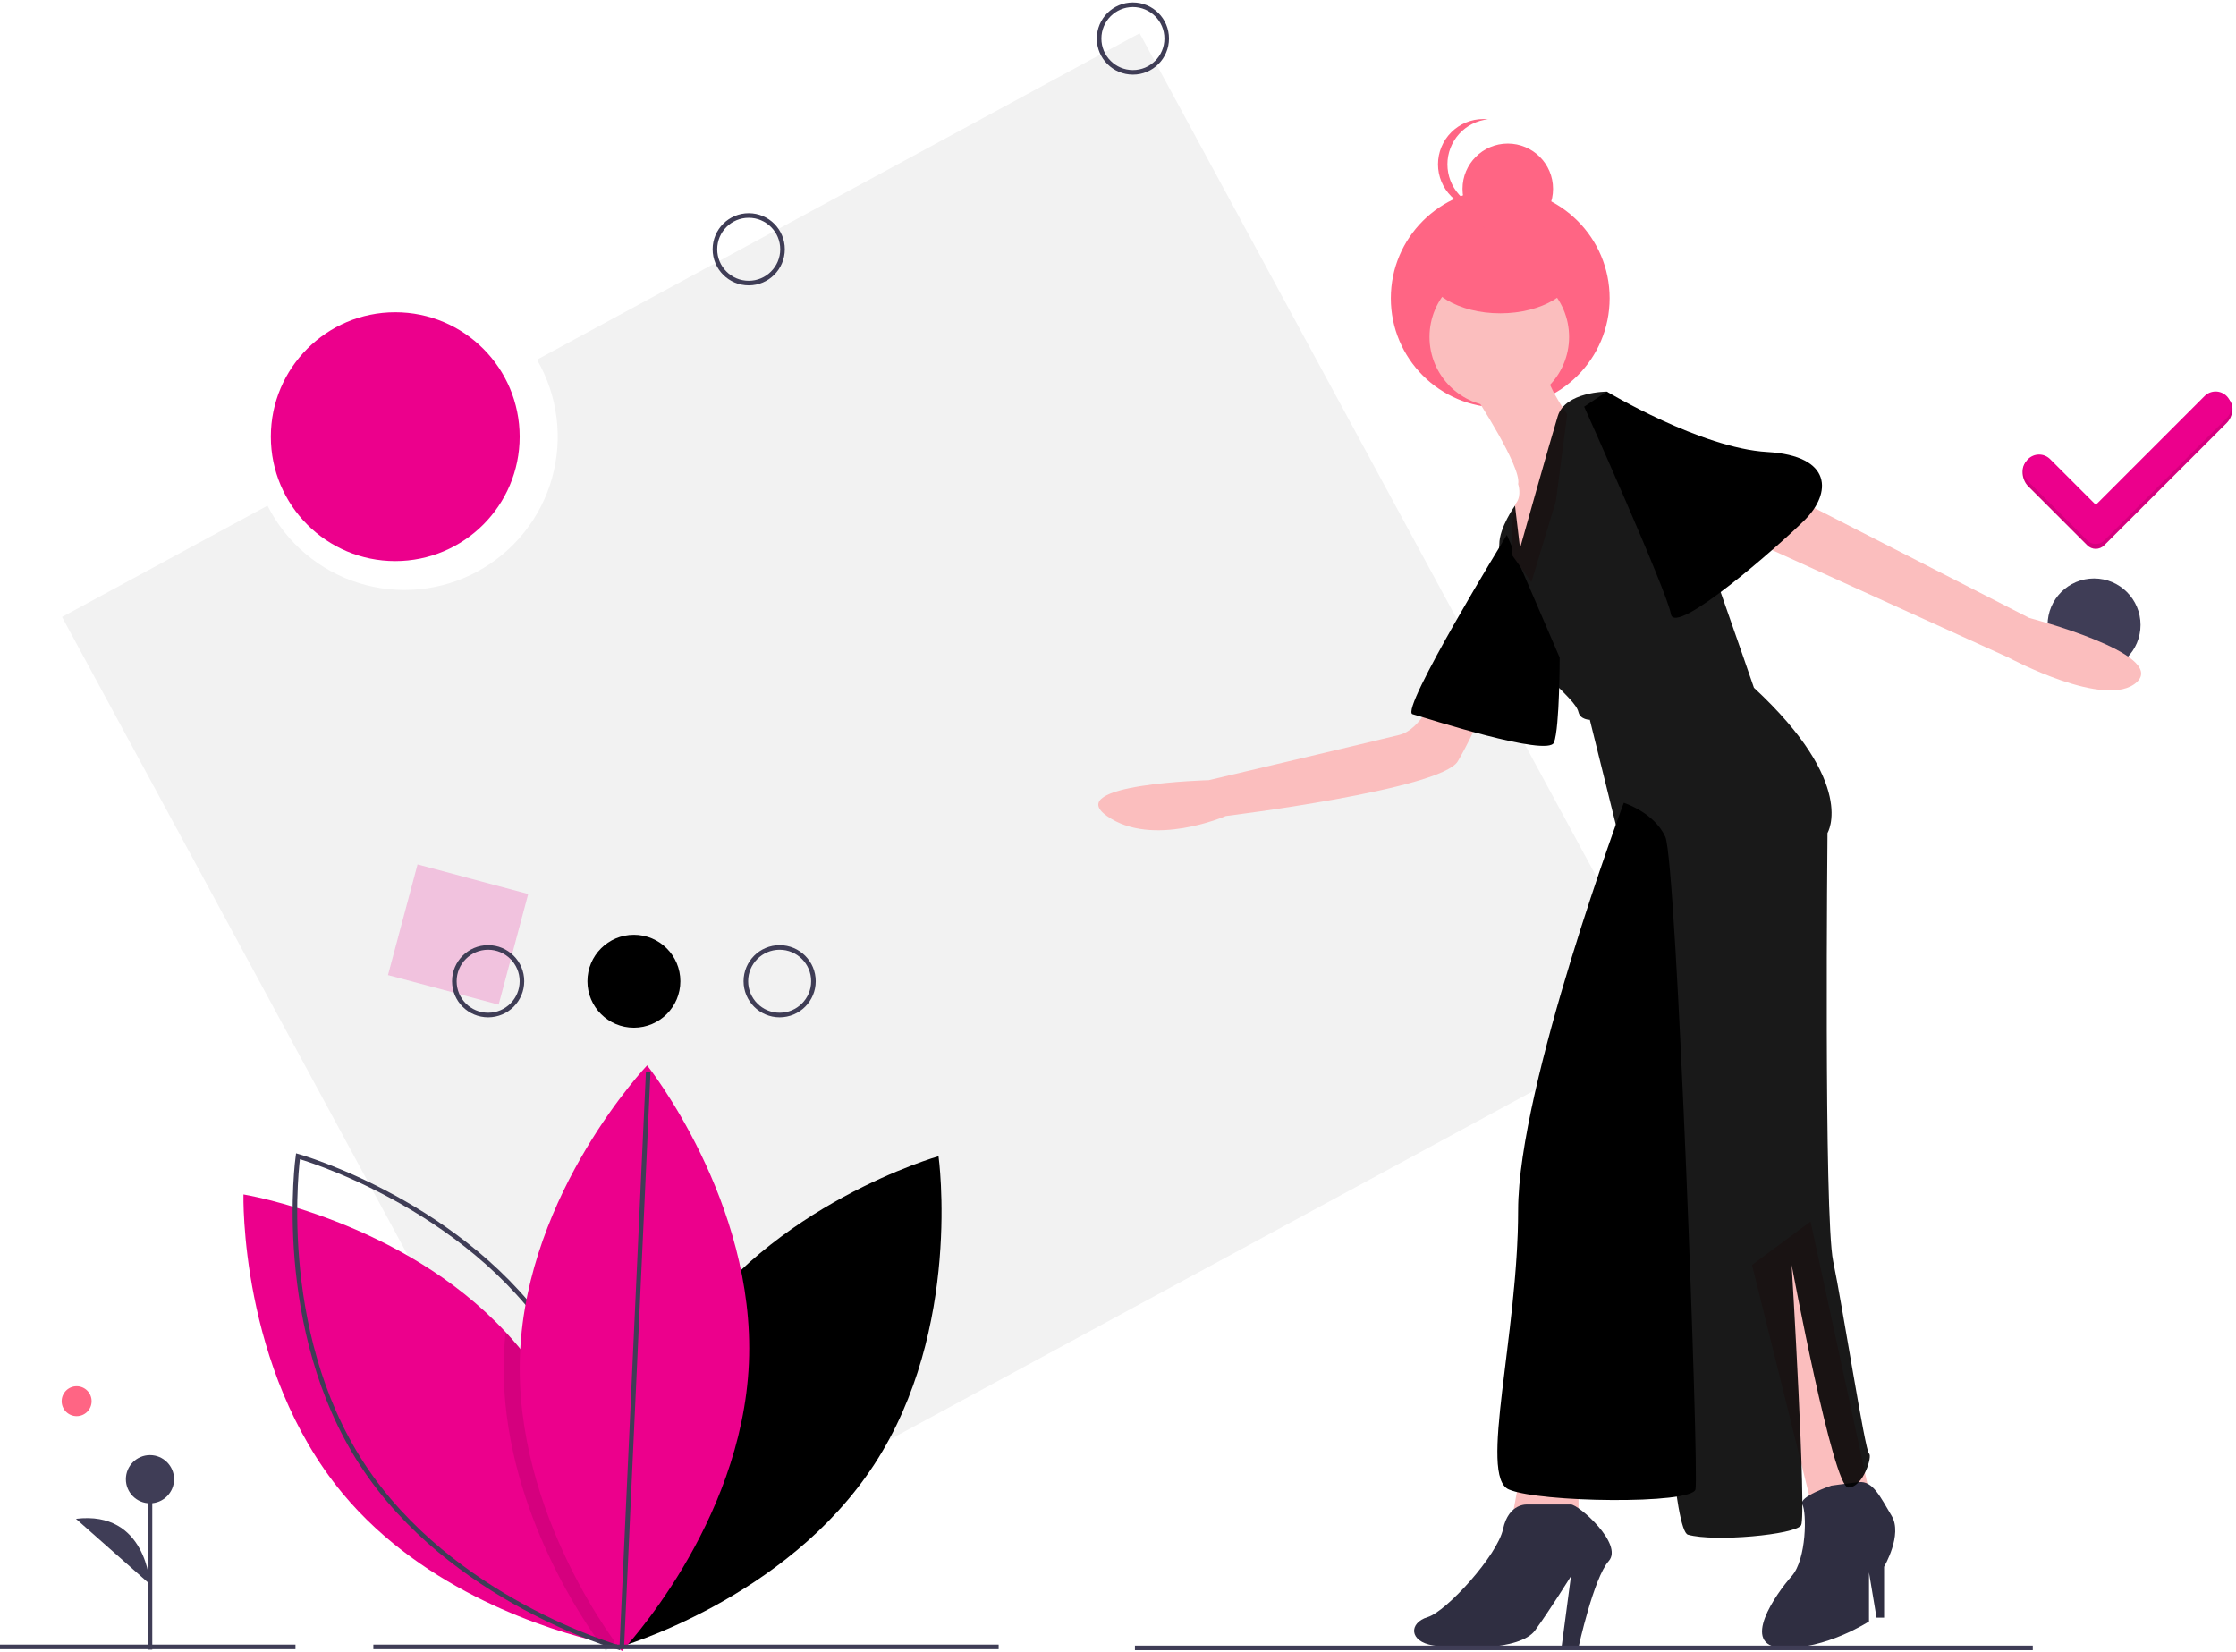 <svg width="471" height="348" viewBox="0 0 471 348" fill="none" xmlns="http://www.w3.org/2000/svg">
<path d="M240.052 7.005L113.112 75.763C115.282 79.5 116.681 83.635 117.224 87.922C117.768 92.21 117.445 96.563 116.275 100.723C115.106 104.883 113.113 108.767 110.415 112.143C107.717 115.519 104.368 118.319 100.568 120.377C96.768 122.435 92.594 123.71 88.292 124.125C83.991 124.541 79.649 124.088 75.526 122.795C71.402 121.502 67.58 119.394 64.286 116.597C60.992 113.8 58.292 110.369 56.348 106.51L13.065 129.954L125.182 336.942L352.169 213.993L240.052 7.005Z" fill="#F2F2F2"/>
<path opacity="0.2" d="M111.261 188.31L87.955 182.083L81.729 205.39L105.035 211.616L111.261 188.31Z" fill="#EC008C"/>
<path d="M143.753 282.098C125.123 310.668 130.228 347.005 130.228 347.005C130.228 347.005 165.537 337.021 184.167 308.452C202.797 279.882 197.693 243.544 197.693 243.544C197.693 243.544 162.383 253.528 143.753 282.098Z" fill="black"/>
<path d="M130.129 346.673C130.129 346.673 129.675 346.601 128.84 346.432C128.175 346.297 127.258 346.104 126.138 345.838C116.132 343.479 89.528 335.504 72.135 314.535C50.366 288.279 51.282 251.596 51.282 251.596C51.282 251.596 84.568 257.005 106.502 280.584C107.452 281.597 108.377 282.647 109.276 283.734C128.218 306.579 129.984 337.318 130.124 344.917C130.143 346.056 130.129 346.673 130.129 346.673Z" fill="#EC008C"/>
<path d="M116.702 282.098C135.332 310.668 130.228 347.005 130.228 347.005C130.228 347.005 94.918 337.021 76.288 308.452C57.658 279.882 62.763 243.544 62.763 243.544C62.763 243.544 98.072 253.528 116.702 282.098Z" stroke="#3F3D56" stroke-width="0.965" stroke-miterlimit="10"/>
<path opacity="0.1" d="M130.124 344.917C129.632 345.51 129.197 346.017 128.84 346.432C128.049 347.334 127.6 347.807 127.6 347.807C127.6 347.807 127.055 347.122 126.139 345.838C121.106 338.823 104.919 313.879 106.169 285.066C106.236 283.556 106.347 282.061 106.502 280.583C107.452 281.597 108.377 282.647 109.276 283.734C128.218 306.579 129.984 337.318 130.124 344.917Z" fill="black"/>
<path d="M157.747 287.149C156.275 321.225 130.98 347.807 130.98 347.807C130.98 347.807 108.072 319.142 109.545 285.066C111.017 250.991 136.312 224.408 136.312 224.408C136.312 224.408 159.22 253.074 157.747 287.149Z" fill="#EC008C"/>
<path d="M16.143 298.298C17.884 298.298 19.296 296.886 19.296 295.144C19.296 293.403 17.884 291.991 16.143 291.991C14.401 291.991 12.99 293.403 12.99 295.144C12.99 296.886 14.401 298.298 16.143 298.298Z" fill="#FF6584"/>
<path d="M78.644 346.9H210.36" stroke="#3F3D56" stroke-width="0.965" stroke-miterlimit="10"/>
<path d="M0 346.9H62.239" stroke="#3F3D56" stroke-width="0.965" stroke-miterlimit="10"/>
<path d="M31.591 347.48V311.578" stroke="#3F3D56" stroke-width="0.965" stroke-miterlimit="10"/>
<path d="M31.591 316.655C34.395 316.655 36.668 314.382 36.668 311.578C36.668 308.774 34.395 306.501 31.591 306.501C28.787 306.501 26.514 308.774 26.514 311.578C26.514 314.382 28.787 316.655 31.591 316.655Z" fill="#3F3D56"/>
<path d="M31.591 333.705C31.591 333.705 30.866 318.105 15.998 319.919L31.591 333.705Z" fill="#3F3D56"/>
<path d="M133.525 216.475C138.931 216.475 143.314 212.093 143.314 206.686C143.314 201.28 138.931 196.897 133.525 196.897C128.119 196.897 123.736 201.28 123.736 206.686C123.736 212.093 128.119 216.475 133.525 216.475Z" fill="black"/>
<path d="M102.824 213.806C106.755 213.806 109.943 210.618 109.943 206.686C109.943 202.755 106.755 199.567 102.824 199.567C98.892 199.567 95.704 202.755 95.704 206.686C95.704 210.618 98.892 213.806 102.824 213.806Z" stroke="#3F3D56" stroke-width="0.965" stroke-miterlimit="10"/>
<path d="M164.227 213.806C168.159 213.806 171.346 210.618 171.346 206.686C171.346 202.755 168.159 199.567 164.227 199.567C160.295 199.567 157.108 202.755 157.108 206.686C157.108 210.618 160.295 213.806 164.227 213.806Z" stroke="#3F3D56" stroke-width="0.965" stroke-miterlimit="10"/>
<path d="M130.98 346.842L136.541 225.798" stroke="#3F3D56" stroke-width="0.965" stroke-miterlimit="10"/>
<path d="M441.104 141.422C446.51 141.422 450.892 137.039 450.892 131.633C450.892 126.227 446.51 121.844 441.104 121.844C435.697 121.844 431.315 126.227 431.315 131.633C431.315 137.039 435.697 141.422 441.104 141.422Z" fill="#3F3D56"/>
<path d="M238.641 15.238C242.572 15.238 245.76 12.051 245.76 8.119C245.76 4.187 242.572 1 238.641 1C234.709 1 231.521 4.187 231.521 8.119C231.521 12.051 234.709 15.238 238.641 15.238Z" stroke="#3F3D56" stroke-width="0.965" stroke-miterlimit="10"/>
<path d="M157.713 59.626C161.645 59.626 164.833 56.439 164.833 52.507C164.833 48.575 161.645 45.388 157.713 45.388C153.781 45.388 150.594 48.575 150.594 52.507C150.594 56.439 153.781 59.626 157.713 59.626Z" stroke="#3F3D56" stroke-width="0.965" stroke-miterlimit="10"/>
<path d="M316.016 85.865C328.743 85.865 339.06 75.548 339.06 62.821C339.06 50.093 328.743 39.776 316.016 39.776C303.289 39.776 292.971 50.093 292.971 62.821C292.971 75.548 303.289 85.865 316.016 85.865Z" fill="#FF6584"/>
<path d="M369.057 266.446L381.375 316.111L393.691 314.124L381.375 257.308L369.057 266.446Z" fill="#FBBEBE"/>
<path d="M385.745 312.932C385.745 312.932 378.731 315.304 379.655 316.899C380.58 318.494 380.58 328.427 377.401 332.003C374.223 335.579 366.276 346.704 375.415 347.101C384.553 347.499 393.691 341.539 393.691 341.539V331.209L395.281 340.744H396.87V330.017C396.87 330.017 400.843 323.262 398.459 319.289C396.075 315.316 394.521 311.853 391.524 312.194C388.526 312.535 385.745 312.932 385.745 312.932Z" fill="#2F2E41"/>
<path d="M320.585 308.562L318.598 319.289H332.505V308.562H320.585Z" fill="#FBBEBE"/>
<path d="M321.777 316.905C321.777 316.905 317.804 316.508 316.612 322.07C315.42 327.633 304.692 339.439 300.719 340.631C296.746 341.823 296.746 345.796 301.911 346.591C307.076 347.385 320.188 347.783 323.366 343.412C326.545 339.042 330.915 332.003 330.915 332.003L328.929 346.988H332.504C332.504 346.988 335.683 332.401 338.861 328.825C342.04 325.249 332.504 316.905 330.915 316.905H321.777Z" fill="#2F2E41"/>
<path d="M302.308 146.059C302.308 146.059 299.527 153.608 294.759 154.8C289.991 155.992 254.63 164.335 254.63 164.335C254.63 164.335 223.639 165.13 233.175 171.884C242.711 178.639 258.206 171.884 258.206 171.884C258.206 171.884 303.5 166.322 307.076 160.362C309.43 156.306 311.424 152.052 313.036 147.648L302.308 146.059Z" fill="#FBBEBE"/>
<path d="M317.406 112.684C317.406 112.684 294.759 149.635 297.54 150.429C300.322 151.224 326.147 159.568 327.339 156.389C328.531 153.21 328.531 138.51 328.531 138.51L317.406 112.684Z" fill="black"/>
<path opacity="0.1" d="M317.406 112.684C317.406 112.684 294.759 149.635 297.54 150.429C300.322 151.224 326.147 159.568 327.339 156.389C328.531 153.21 328.531 138.51 328.531 138.51L317.406 112.684Z" fill="black"/>
<path d="M376.209 103.943L427.463 130.166C427.463 130.166 456.468 137.715 450.11 143.675C443.753 149.635 423.093 138.51 423.093 138.51L366.276 112.684L376.209 103.943Z" fill="#FBBEBE"/>
<path d="M310.652 83.282C310.652 83.282 320.585 98.38 319.79 101.956C319.79 101.956 320.585 104.34 319.393 105.929C318.201 107.519 318.598 117.054 318.598 117.054L322.571 122.617L327.737 105.532L330.121 87.255C330.121 87.255 324.757 79.905 325.551 76.329C326.346 72.754 310.652 83.282 310.652 83.282Z" fill="#FBBEBE"/>
<path d="M342.04 169.103C342.04 169.103 319.79 228.701 319.79 254.924C319.79 281.147 311.447 310.945 317.804 313.727C324.161 316.508 356.343 316.905 357.138 313.727C357.933 310.548 353.165 181.42 350.781 176.255C348.397 171.09 342.04 169.103 342.04 169.103Z" fill="black"/>
<path opacity="0.1" d="M342.04 169.103C342.04 169.103 319.79 228.701 319.79 254.924C319.79 281.147 311.447 310.945 317.804 313.727C324.161 316.508 356.343 316.905 357.138 313.727C357.933 310.548 353.165 181.42 350.781 176.255C348.397 171.09 342.04 169.103 342.04 169.103Z" fill="black"/>
<path d="M315.817 85.666C323.936 85.666 330.518 79.085 330.518 70.966C330.518 62.847 323.936 56.265 315.817 56.265C307.698 56.265 301.116 62.847 301.116 70.966C301.116 79.085 307.698 85.666 315.817 85.666Z" fill="#FBBEBE"/>
<path d="M320.188 115.465L319.124 106.499C319.124 106.499 315.817 111.095 315.817 114.671C315.817 118.246 313.83 130.961 322.174 138.907C330.518 146.853 332.107 148.442 332.504 150.032C332.902 151.621 334.888 151.621 334.888 151.621L346.411 198.107C346.411 198.107 349.986 321.673 355.549 323.262C361.111 324.852 378.196 323.262 379.388 321.276C380.58 319.289 377.401 266.446 377.401 266.446C377.401 266.446 386.142 313.329 389.321 313.329C392.499 313.329 394.486 306.575 393.691 306.178C392.897 305.78 388.129 275.187 386.142 265.651C384.156 256.116 384.95 175.46 384.95 175.46C384.95 175.46 391.307 165.13 369.455 144.867C369.455 144.867 355.549 104.34 354.754 104.34C353.96 104.34 338.464 82.488 338.464 82.488C338.464 82.488 329.723 82.488 328.134 87.653C326.545 92.818 320.188 115.465 320.188 115.465Z" fill="black" fill-opacity="0.9"/>
<path d="M333.696 85.666L338.464 82.488C338.464 82.488 358.33 94.407 372.236 95.202C386.142 95.997 385.745 103.943 380.183 109.505C374.62 115.068 352.768 134.139 351.973 129.371C351.178 124.603 333.696 85.666 333.696 85.666Z" fill="black"/>
<path d="M316.016 65.999C324.793 65.999 331.908 61.73 331.908 56.464C331.908 51.197 324.793 46.928 316.016 46.928C307.238 46.928 300.123 51.197 300.123 56.464C300.123 61.73 307.238 65.999 316.016 65.999Z" fill="#FF6584"/>
<path d="M317.605 49.312C322.871 49.312 327.141 45.042 327.141 39.776C327.141 34.51 322.871 30.241 317.605 30.241C312.339 30.241 308.069 34.51 308.069 39.776C308.069 45.042 312.339 49.312 317.605 49.312Z" fill="#FF6584"/>
<path d="M304.891 34.611C304.891 32.254 305.764 29.981 307.341 28.229C308.919 26.478 311.089 25.373 313.433 25.127C313.103 25.093 312.772 25.076 312.44 25.075C309.911 25.075 307.485 26.08 305.697 27.868C303.909 29.657 302.904 32.082 302.904 34.611C302.904 37.14 303.909 39.566 305.697 41.354C307.485 43.142 309.911 44.147 312.44 44.147C312.772 44.147 313.103 44.129 313.433 44.095C311.089 43.849 308.919 42.744 307.341 40.993C305.764 39.242 304.891 36.968 304.891 34.611Z" fill="#FF6584"/>
<path d="M83.258 118.186C97.731 118.186 109.464 106.453 109.464 91.98C109.464 77.507 97.731 65.774 83.258 65.774C68.785 65.774 57.052 77.507 57.052 91.98C57.052 106.453 68.785 118.186 83.258 118.186Z" fill="#EC008C"/>
<path d="M239.067 347.113H428.197" stroke="#3F3D56" stroke-width="0.965" stroke-miterlimit="10"/>
<path d="M464.38 84.444L441.473 107.351L431.845 97.723C431.539 97.417 431.176 97.175 430.777 97.009C430.378 96.844 429.95 96.759 429.517 96.759C429.085 96.759 428.657 96.844 428.258 97.009C427.859 97.175 427.496 97.417 427.19 97.723L426.844 97.206C425.559 98.491 425.905 101.092 427.19 102.377L439.682 114.869C440.153 115.34 440.792 115.605 441.457 115.605C442.123 115.605 442.762 115.341 443.233 114.87L469.032 89.098C470.318 87.814 470.784 85.457 469.499 84.172C468.214 82.887 465.665 83.159 464.38 84.444Z" fill="#EC008C"/>
<path opacity="0.1" d="M464.38 84.444L441.473 107.351L431.845 97.723C431.539 97.417 431.176 97.175 430.777 97.009C430.378 96.844 429.95 96.759 429.517 96.759C429.085 96.759 428.657 96.844 428.258 97.009C427.859 97.175 427.496 97.417 427.19 97.723L426.844 97.206C425.559 98.491 425.905 101.092 427.19 102.377L439.682 114.869C440.153 115.34 440.792 115.605 441.457 115.605C442.123 115.605 442.762 115.341 443.233 114.87L469.032 89.098C470.318 87.814 470.784 85.457 469.499 84.172C468.214 82.887 465.665 83.159 464.38 84.444Z" fill="black"/>
<path d="M464.38 83.428L441.473 106.335L431.845 96.707C431.539 96.402 431.176 96.159 430.777 95.994C430.378 95.828 429.95 95.743 429.517 95.743C429.085 95.743 428.657 95.828 428.258 95.994C427.859 96.159 427.496 96.402 427.19 96.707C426.885 97.013 426.642 97.376 426.477 97.775C426.311 98.174 426.226 98.602 426.226 99.034C426.226 99.467 426.311 99.895 426.477 100.294C426.642 100.693 426.885 101.056 427.19 101.362L439.682 113.854C440.153 114.325 440.792 114.589 441.457 114.589C442.123 114.59 442.762 114.325 443.233 113.855L469.032 88.083C469.338 87.777 469.58 87.414 469.746 87.015C469.911 86.616 469.997 86.188 469.997 85.756C469.997 85.323 469.912 84.895 469.746 84.496C469.581 84.097 469.339 83.734 469.033 83.428C468.416 82.811 467.579 82.464 466.706 82.464C465.834 82.464 464.997 82.811 464.38 83.428Z" fill="#EC008C"/>
</svg>
